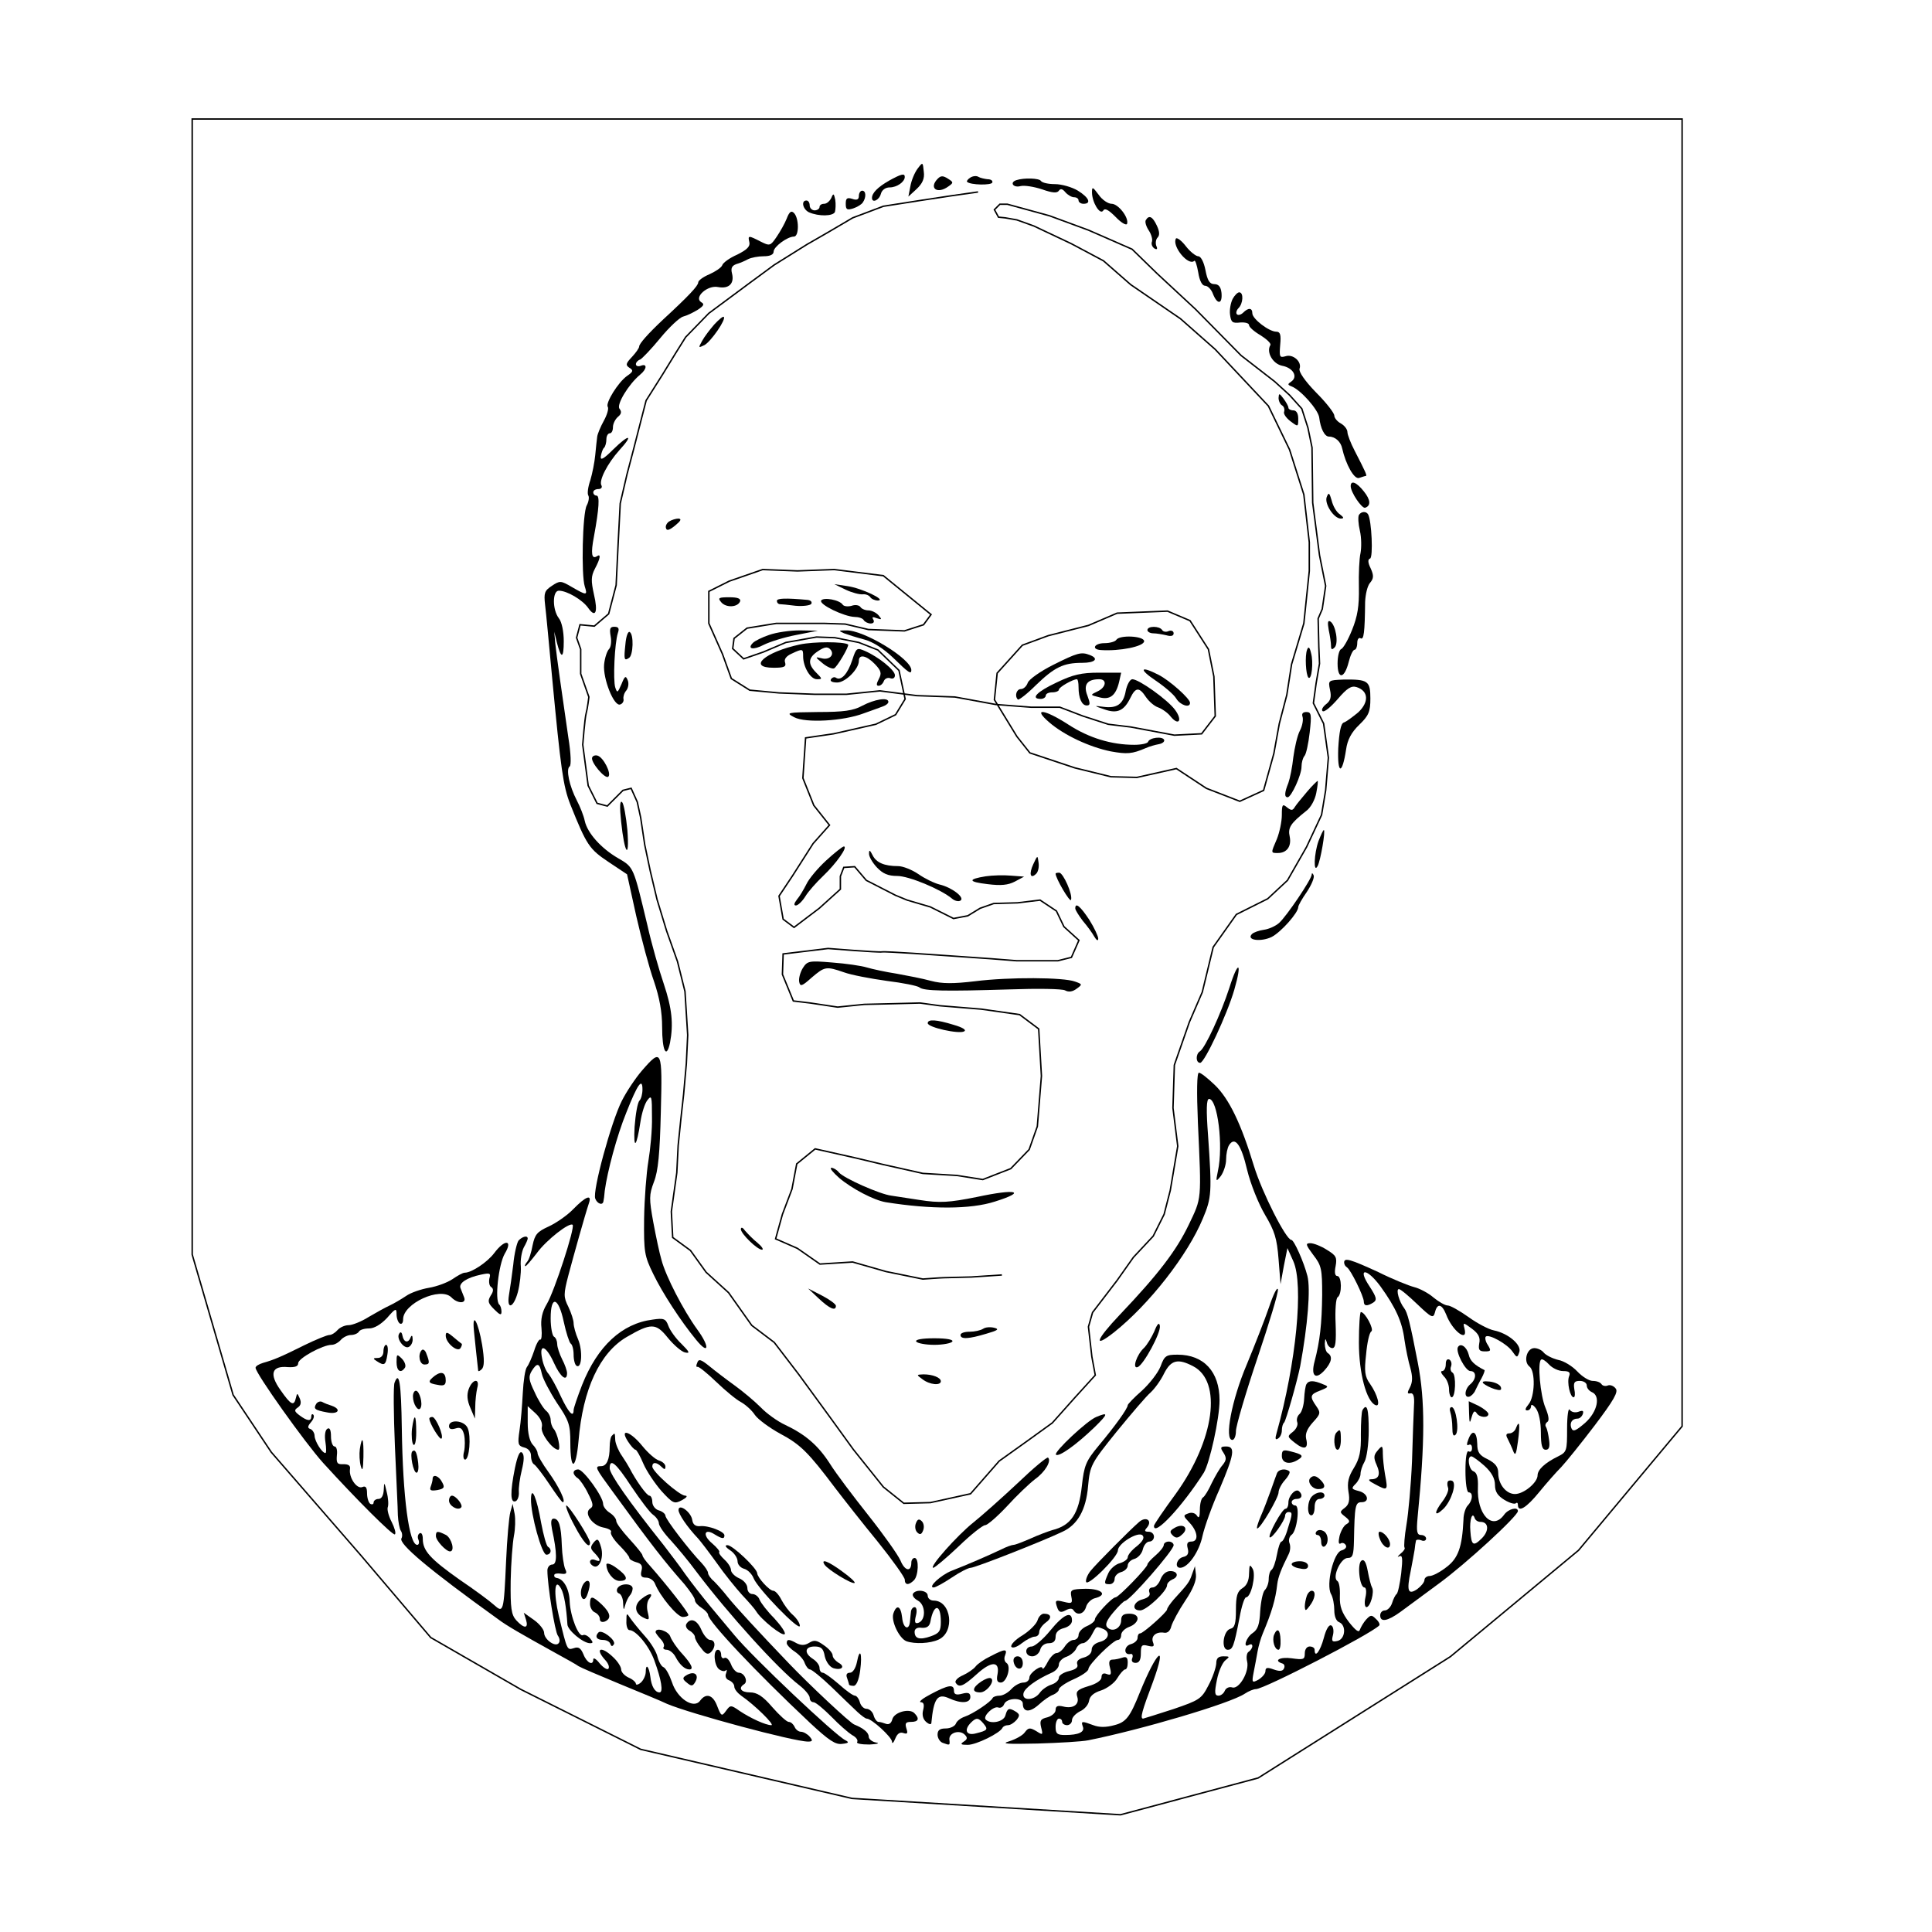 <?xml version="1.0" encoding="UTF-8" standalone="no"?>
<svg
   xmlns:dc="http://purl.org/dc/elements/1.1/"
   xmlns:cc="http://creativecommons.org/ns#"
   xmlns:rdf="http://www.w3.org/1999/02/22-rdf-syntax-ns#"
   xmlns:svg="http://www.w3.org/2000/svg"
   xmlns="http://www.w3.org/2000/svg"
   xmlns:sodipodi="http://sodipodi.sourceforge.net/DTD/sodipodi-0.dtd"
   xmlns:inkscape="http://www.inkscape.org/namespaces/inkscape"
   version="1.0"
   width="4000cm"
   height="4000cm"
   viewBox="0 0 113385.83 113385.83"
   preserveAspectRatio="xMidYMid meet"
   id="svg3730"
   inkscape:version="0.91 r13725"
   sodipodi:docname="kirill.svg">
  <defs
     id="defs4068" />
  <sodipodi:namedview
     pagecolor="#ffffff"
     bordercolor="#666666"
     borderopacity="1"
     objecttolerance="10"
     gridtolerance="10"
     guidetolerance="10"
     inkscape:pageopacity="0"
     inkscape:pageshadow="2"
     inkscape:window-width="3838"
     inkscape:window-height="2132"
     id="namedview4066"
     showgrid="false"
     inkscape:zoom="0.056568542"
     inkscape:cx="66012.664"
     inkscape:cy="86454.132"
     inkscape:window-x="0"
     inkscape:window-y="26"
     inkscape:window-maximized="0"
     inkscape:current-layer="svg3730"
     units="m" />
  <g
     transform="matrix(19.243,0,0,-19.243,8070.966,103172.44)"
     id="g3734"
     style="fill:#000000;stroke:none">
    <path
       d="m 2379,4847 c -9,-12 -19,-36 -22,-54 l -6,-31 25,23 c 18,17 25,32 22,53 -3,30 -3,30 -19,9 z"
       id="path3738"
       inkscape:connector-curvature="0" />
    <path
       d="m 2291,4810 c -33,-19 -51,-37 -51,-52 0,-17 22,-7 27,12 3,12 14,20 27,20 22,0 46,17 46,32 0,12 -11,9 -49,-12 z"
       id="path3740"
       inkscape:connector-curvature="0" />
    <path
       d="m 2441,4817 c -29,-29 -2,-49 32,-24 16,11 16,13 -2,24 -14,9 -21,9 -30,0 z"
       id="path3742"
       inkscape:connector-curvature="0" />
    <path
       d="m 2540,4820 c -8,-5 -12,-11 -10,-13 10,-10 75,-11 77,-2 2,6 -5,10 -15,10 -9,1 -22,4 -27,7 -6,4 -17,3 -25,-2 z"
       id="path3744"
       inkscape:connector-curvature="0" />
    <path
       d="m 2680,4812 c -21,-7 -9,-24 13,-18 12,3 42,-2 66,-10 31,-11 46,-12 51,-4 5,7 11,6 20,-5 7,-8 19,-15 26,-15 8,0 14,-4 14,-10 0,-5 7,-10 15,-10 25,0 17,19 -17,40 -18,11 -50,20 -70,20 -20,0 -39,4 -43,10 -5,8 -51,10 -75,2 z"
       id="path3746"
       inkscape:connector-curvature="0" />
    <path
       d="m 2911,4775 c 0,-30 24,-70 34,-56 5,9 16,3 38,-19 17,-18 33,-27 35,-21 6,19 -27,61 -47,61 -11,0 -29,12 -40,28 -18,24 -20,25 -20,7 z"
       id="path3748"
       inkscape:connector-curvature="0" />
    <path
       d="m 2200,4764 c 0,-11 -6,-14 -20,-9 -16,5 -20,2 -20,-15 0,-18 4,-20 23,-14 12,4 25,12 29,18 11,16 10,36 -2,36 -5,0 -10,-7 -10,-16 z"
       id="path3750"
       inkscape:connector-curvature="0" />
    <path
       d="m 2116,4758 c -5,-10 -14,-18 -22,-18 -8,0 -14,-4 -14,-10 0,-5 -7,-10 -15,-10 -8,0 -15,7 -15,15 0,8 -4,15 -10,15 -17,0 -11,-27 8,-36 30,-13 73,-12 79,1 2,8 3,24 1,37 -4,20 -6,21 -12,6 z"
       id="path3752"
       inkscape:connector-curvature="0" />
    <path
       d="m 1980,4695 c -6,-15 -20,-40 -31,-56 -19,-28 -21,-28 -49,-14 -37,19 -39,19 -34,-2 3,-13 -7,-23 -37,-38 -23,-10 -44,-25 -46,-33 -3,-7 -21,-19 -39,-27 -19,-8 -34,-19 -34,-25 0,-10 -30,-42 -106,-112 -48,-45 -74,-75 -74,-83 0,-5 -10,-19 -22,-32 -19,-20 -20,-25 -8,-33 13,-8 12,-12 -7,-25 -27,-19 -66,-82 -59,-94 4,-5 -2,-25 -12,-43 -10,-18 -19,-40 -20,-48 -1,-8 -4,-33 -6,-56 -2,-22 -9,-57 -15,-77 -7,-20 -10,-41 -6,-47 3,-5 1,-19 -5,-30 -13,-24 -17,-213 -6,-247 9,-28 6,-28 -39,-2 -34,20 -37,20 -61,4 -23,-15 -25,-22 -21,-58 3,-23 12,-121 21,-217 27,-285 34,-336 56,-392 50,-125 58,-136 116,-175 l 57,-38 28,-127 c 16,-70 40,-160 54,-199 17,-50 25,-94 25,-140 0,-72 13,-99 24,-48 11,58 6,105 -19,180 -14,41 -37,121 -50,179 -43,179 -41,176 -89,204 -52,30 -94,77 -102,114 -3,15 -14,43 -24,62 -23,44 -34,96 -22,104 5,3 4,39 -4,88 -19,130 -36,250 -40,288 l -3,35 8,-33 c 13,-51 21,-50 21,4 0,29 -6,59 -15,70 -20,26 -20,84 0,84 25,0 72,-28 89,-52 23,-33 31,-14 18,41 -9,41 -9,55 3,78 17,32 19,47 6,38 -16,-10 -19,8 -9,60 16,87 18,125 8,125 -6,0 -10,5 -10,10 0,6 7,10 16,10 8,0 12,5 9,11 -9,14 18,67 55,108 44,48 30,50 -19,2 -30,-30 -40,-35 -38,-21 2,11 6,23 10,26 4,4 7,16 7,26 0,10 5,18 10,18 6,0 10,8 10,19 0,10 7,24 15,31 11,9 12,16 5,25 -10,12 27,74 63,104 21,17 22,35 2,27 -8,-3 -15,-1 -15,5 0,5 6,12 13,14 6,3 34,32 61,65 27,33 59,63 70,66 12,3 32,13 45,21 18,12 21,17 10,23 -23,15 20,53 52,46 33,-6 50,11 42,42 -4,16 0,23 13,28 11,3 27,10 36,15 10,5 31,9 48,9 19,0 30,5 30,14 0,15 42,46 62,46 16,0 16,56 0,72 -8,8 -14,4 -22,-17 z"
       id="path3756"
       inkscape:connector-curvature="0" />
    <path
       d="m 3075,4690 c -3,-5 1,-19 9,-31 8,-12 12,-27 10,-34 -3,-7 0,-16 7,-21 8,-5 11,-2 6,8 -3,9 -1,20 4,25 7,7 6,19 -2,36 -13,28 -24,34 -34,17 z"
       id="path3758"
       inkscape:connector-curvature="0" />
    <path
       d="m 3167,4634 c -13,-23 38,-85 56,-68 3,3 8,-13 12,-35 4,-26 12,-41 21,-41 8,0 19,-11 24,-25 13,-33 29,-32 26,3 -2,19 -9,27 -22,27 -14,0 -21,11 -27,43 -5,25 -14,42 -22,42 -7,0 -25,14 -38,31 -13,17 -27,27 -30,23 z"
       id="path3760"
       inkscape:connector-curvature="0" />
    <path
       d="m 3340,4450 c -6,-12 -10,-33 -8,-48 3,-23 7,-27 31,-24 15,1 27,-2 27,-8 0,-6 16,-20 35,-31 19,-12 33,-25 30,-30 -13,-21 7,-57 36,-63 33,-6 49,-33 28,-48 -12,-8 -12,-10 1,-15 28,-11 81,-71 84,-95 4,-33 16,-58 30,-58 19,0 36,-16 40,-36 11,-49 37,-96 52,-90 9,3 18,6 20,6 5,0 -1,13 -34,77 -12,23 -22,49 -22,57 0,8 -9,20 -20,26 -11,6 -20,17 -20,24 0,8 -25,40 -56,71 -34,35 -53,63 -50,72 8,21 -20,46 -43,38 -18,-5 -19,-2 -16,35 3,31 0,40 -12,40 -22,0 -73,39 -73,56 0,17 -12,18 -28,2 -6,-6 -15,-9 -19,-5 -4,4 -1,13 5,19 14,14 16,48 2,48 -5,0 -14,-9 -20,-20 z"
       id="path3764"
       inkscape:connector-curvature="0" />
    <path
       d="m 1759,4372 c -13,-15 -30,-37 -37,-50 -12,-22 -12,-22 7,-13 20,11 67,79 59,86 -2,3 -15,-8 -29,-23 z"
       id="path3766"
       inkscape:connector-curvature="0" />
    <path
       d="m 3480,4148 c 0,-9 5,-20 11,-23 6,-4 8,-12 6,-19 -3,-6 6,-19 19,-29 24,-18 24,-18 24,8 0,16 -6,25 -15,25 -8,0 -15,4 -15,8 0,5 -7,17 -15,28 -13,17 -14,17 -15,2 z"
       id="path3774"
       inkscape:connector-curvature="0" />
    <path
       d="m 3700,3879 c 0,-19 34,-69 44,-66 18,6 17,24 -4,50 -22,28 -40,35 -40,16 z"
       id="path3776"
       inkscape:connector-curvature="0" />
    <path
       d="m 3627,3846 c -8,-20 21,-65 42,-66 11,0 11,3 -2,13 -10,6 -21,25 -25,42 -7,24 -9,26 -15,11 z"
       id="path3778"
       inkscape:connector-curvature="0" />
    <path
       d="m 3725,3791 c -3,-6 -2,-27 3,-48 5,-21 5,-52 2,-68 -4,-17 -6,-64 -5,-105 1,-57 -4,-88 -21,-130 -12,-30 -27,-56 -33,-58 -6,-2 -11,-22 -11,-44 0,-50 21,-47 34,5 5,20 13,37 18,37 4,0 8,9 8,21 0,11 5,17 10,14 10,-6 13,16 14,111 1,23 7,49 15,58 11,13 12,22 2,44 -9,18 -9,28 -2,30 10,3 5,116 -6,135 -6,10 -21,9 -28,-2 z"
       id="path3782"
       inkscape:connector-curvature="0" />
    <path
       d="m 1621,3771 c -7,-5 -12,-14 -9,-21 2,-8 11,-5 28,9 17,14 20,20 10,21 -8,0 -21,-4 -29,-9 z"
       id="path3784"
       inkscape:connector-curvature="0" />
    <path
       d="m 2160,3563 c 19,-9 42,-15 52,-14 9,1 19,-3 23,-9 3,-5 14,-10 23,-10 28,1 -50,38 -93,44 l -40,6 35,-17 z"
       id="path3786"
       inkscape:connector-curvature="0" />
    <path
       d="m 1780,3525 c 15,-18 51,-16 58,3 2,8 -8,12 -33,12 -33,0 -36,-2 -25,-15 z"
       id="path3788"
       inkscape:connector-curvature="0" />
    <path
       d="m 1950,3529 c 0,-5 3,-9 8,-10 4,0 26,-2 49,-5 23,-2 45,1 48,6 3,6 -2,11 -12,12 -67,6 -93,5 -93,-3 z"
       id="path3790"
       inkscape:connector-curvature="0" />
    <path
       d="m 2085,3530 c -7,-12 70,-49 102,-50 12,0 25,-4 28,-10 3,-5 13,-10 21,-10 9,0 12,5 8,12 -5,8 -2,9 11,4 15,-5 16,-4 5,9 -7,8 -21,15 -31,15 -10,0 -21,5 -24,10 -4,6 -16,8 -27,4 -11,-3 -23,-2 -27,3 -9,15 -59,24 -66,13 z"
       id="path3792"
       inkscape:connector-curvature="0" />
    <path
       d="m 3633,3440 c 4,-18 7,-40 7,-48 0,-12 3,-13 11,-5 13,13 3,69 -13,79 -8,5 -9,-3 -5,-26 z"
       id="path3794"
       inkscape:connector-curvature="0" />
    <path
       d="m 1443,3421 c 3,-15 1,-33 -5,-39 -6,-6 -13,-27 -15,-47 -4,-43 30,-129 49,-122 7,2 12,10 10,17 -1,7 2,18 9,26 6,8 8,22 4,31 -6,15 -9,13 -19,-12 -12,-27 -13,-28 -19,-10 -7,22 -2,135 8,166 5,14 2,19 -11,19 -13,0 -15,-6 -11,-29 z"
       id="path3796"
       inkscape:connector-curvature="0" />
    <path
       d="m 3080,3440 c 0,-5 8,-10 18,-10 9,0 27,-3 40,-6 14,-4 22,-2 22,6 0,7 -7,10 -15,7 -8,-4 -17,-2 -20,3 -8,13 -45,13 -45,0 z"
       id="path3798"
       inkscape:connector-curvature="0" />
    <path
       d="m 1488,3397 c -5,-47 -4,-52 11,-42 13,8 15,72 2,79 -5,3 -11,-13 -13,-37 z"
       id="path3800"
       inkscape:connector-curvature="0" />
    <path
       d="m 1926,3425 c -21,-7 -43,-18 -49,-24 -19,-19 1,-23 33,-6 18,9 62,23 99,30 l 66,13 -55,1 c -30,0 -72,-6 -94,-14 z"
       id="path3802"
       inkscape:connector-curvature="0" />
    <path
       d="m 2155,3430 c 11,-4 39,-13 62,-19 26,-7 59,-28 88,-56 47,-46 55,-51 55,-37 0,34 -146,123 -199,121 -23,0 -24,-1 -6,-9 z"
       id="path3804"
       inkscape:connector-curvature="0" />
    <path
       d="m 2985,3410 c -3,-5 -19,-10 -36,-10 -31,0 -41,-19 -11,-21 57,-4 132,11 132,27 0,16 -75,20 -85,4 z"
       id="path3806"
       inkscape:connector-curvature="0" />
    <path
       d="m 2020,3396 c -107,-23 -161,-71 -80,-71 32,0 39,3 35,16 -4,10 4,20 20,27 34,16 35,15 35,-8 0,-32 22,-70 42,-70 17,0 17,1 -2,20 -27,27 -25,46 6,66 18,12 28,14 36,6 16,-16 -1,-35 -26,-28 -20,5 -20,4 3,-15 13,-11 29,-18 35,-16 9,3 48,69 43,73 -13,9 -105,9 -147,0 z"
       id="path3808"
       inkscape:connector-curvature="0" />
    <path
       d="m 2180,3349 c -14,-43 -34,-64 -49,-55 -5,4 -12,2 -16,-4 -4,-6 4,-10 19,-10 25,0 66,41 66,66 0,22 24,16 49,-10 19,-20 21,-28 12,-45 -8,-15 -8,-21 -1,-21 6,0 13,6 16,14 3,8 12,12 20,9 8,-3 14,1 14,9 0,16 -50,56 -91,74 -25,11 -27,10 -39,-27 z"
       id="path3810"
       inkscape:connector-curvature="0" />
    <path
       d="m 3567,3380 c -7,-18 -4,-76 4,-85 10,-9 16,47 8,75 -4,18 -8,21 -12,10 z"
       id="path3812"
       inkscape:connector-curvature="0" />
    <path
       d="m 2793,3334 c -40,-20 -75,-45 -78,-55 -4,-11 -13,-19 -21,-19 -13,0 -20,-21 -9,-32 3,-2 28,17 55,44 57,55 84,68 141,68 40,0 52,13 23,24 -26,10 -37,7 -111,-30 z"
       id="path3814"
       inkscape:connector-curvature="0" />
    <path
       d="m 3105,3286 c 28,-19 56,-43 63,-55 12,-20 42,-30 42,-13 0,13 -63,69 -97,86 -55,28 -60,17 -8,-18 z"
       id="path3816"
       inkscape:connector-curvature="0" />
    <path
       d="m 2803,3280 c -60,-28 -81,-50 -48,-50 8,0 15,5 15,10 0,6 9,10 20,10 11,0 20,4 20,8 0,8 43,32 55,32 3,0 5,-11 5,-24 0,-34 10,-56 25,-56 11,0 11,6 2,30 -13,33 -1,50 36,50 25,0 21,-25 -5,-37 -23,-11 -23,-11 5,-18 33,-9 51,5 61,48 l 6,27 -67,0 c -55,0 -80,-6 -130,-30 z"
       id="path3818"
       inkscape:connector-curvature="0" />
    <path
       d="m 3014,3255 c -7,-41 -27,-55 -69,-49 -29,4 -29,3 4,-8 39,-14 60,-4 79,35 16,33 27,34 48,2 9,-13 25,-27 37,-31 11,-4 29,-16 38,-28 25,-30 37,-11 13,21 -23,31 -110,93 -130,93 -7,0 -16,-16 -20,-35 z"
       id="path3820"
       inkscape:connector-curvature="0" />
    <path
       d="m 3637,3257 c 5,-22 1,-33 -12,-43 -10,-8 -15,-17 -11,-21 5,-5 25,12 46,36 29,34 42,42 58,37 37,-12 38,-46 5,-77 -17,-14 -37,-29 -44,-31 -9,-3 -14,-28 -17,-79 -3,-80 12,-82 24,-3 4,29 16,52 40,75 29,28 34,40 34,80 0,54 -7,59 -82,58 -47,-2 -47,-2 -41,-32 z"
       id="path3822"
       inkscape:connector-curvature="0" />
    <path
       d="m 2210,3209 c -27,-15 -57,-19 -135,-19 -95,-1 -99,-2 -72,-16 34,-18 149,-12 212,12 22,8 48,17 58,21 9,3 17,9 17,14 0,15 -42,8 -80,-12 z"
       id="path3824"
       inkscape:connector-curvature="0" />
    <path
       d="m 2780,3159 c 46,-40 124,-76 188,-89 50,-9 65,-8 107,10 11,5 29,10 40,12 11,2 18,8 16,13 -5,12 -45,7 -49,-6 -2,-5 -21,-9 -42,-9 -70,0 -138,21 -200,61 -74,48 -112,53 -60,8 z"
       id="path3826"
       inkscape:connector-curvature="0" />
    <path
       d="m 3553,3176 c 3,-8 0,-28 -8,-43 -8,-15 -16,-52 -20,-81 -3,-29 -10,-64 -15,-78 -12,-30 -13,-44 -2,-44 11,1 42,68 42,93 0,13 4,27 9,33 5,5 12,37 16,72 6,54 5,62 -10,62 -11,0 -15,-5 -12,-14 z"
       id="path3828"
       inkscape:connector-curvature="0" />
    <path
       d="m 1387,3052 c -8,-12 40,-69 49,-59 10,9 -15,59 -33,64 -6,2 -14,0 -16,-5 z"
       id="path3832"
       inkscape:connector-curvature="0" />
    <path
       d="m 3567,2947 c -15,-18 -32,-38 -37,-46 -7,-12 -11,-12 -24,-2 -14,12 -16,9 -16,-23 0,-20 -7,-53 -15,-73 -19,-44 -19,-43 3,-43 27,0 42,20 36,50 -6,27 2,40 50,78 14,10 27,34 31,55 4,21 6,37 4,37 -2,-1 -17,-15 -32,-33 z"
       id="path3838"
       inkscape:connector-curvature="0" />
    <path
       d="m 1475,2855 c 10,-97 26,-120 19,-25 -4,41 -11,80 -16,85 -7,7 -8,-14 -3,-60 z"
       id="path3840"
       inkscape:connector-curvature="0" />
    <path
       d="m 3602,2797 c -14,-39 -16,-101 -3,-77 9,16 25,110 19,110 -2,0 -9,-15 -16,-33 z"
       id="path3844"
       inkscape:connector-curvature="0" />
    <path
       d="m 2100,2737 c -25,-23 -52,-55 -60,-72 -8,-16 -21,-38 -29,-47 -9,-12 -10,-18 -3,-18 6,0 19,12 29,28 9,15 34,43 54,62 40,38 77,90 63,90 -5,-1 -29,-20 -54,-43 z"
       id="path3846"
       inkscape:connector-curvature="0" />
    <path
       d="m 2231,2759 c -1,-9 10,-28 24,-43 18,-19 34,-26 62,-26 35,0 132,-40 167,-69 8,-7 20,-10 26,-6 14,9 -26,40 -64,49 -16,4 -45,18 -65,32 -19,13 -47,24 -61,24 -43,0 -67,11 -78,33 -8,16 -11,18 -11,6 z"
       id="path3848"
       inkscape:connector-curvature="0" />
    <path
       d="m 2732,2726 c -14,-30 -9,-47 9,-29 6,6 9,21 7,34 -3,23 -3,23 -16,-5 z"
       id="path3850"
       inkscape:connector-curvature="0" />
    <path
       d="m 2587,2689 c -56,-9 -54,-17 6,-24 40,-5 62,-3 83,8 l 28,15 -40,3 c -22,2 -57,1 -77,-2 z"
       id="path3852"
       inkscape:connector-curvature="0" />
    <path
       d="m 2800,2697 c 0,-14 44,-89 47,-80 6,16 -24,83 -36,83 -6,0 -11,-1 -11,-3 z"
       id="path3854"
       inkscape:connector-curvature="0" />
    <path
       d="m 3581,2694 c -1,-15 -76,-126 -99,-147 -11,-10 -32,-19 -46,-21 -15,-2 -32,-8 -37,-13 -19,-19 27,-25 60,-9 29,15 81,74 81,91 0,5 12,26 26,46 14,21 24,44 21,51 -3,7 -6,8 -6,2 z"
       id="path3856"
       inkscape:connector-curvature="0" />
    <path
       d="m 2860,2591 c 0,-5 11,-22 23,-38 13,-15 29,-37 35,-48 7,-12 12,-14 12,-6 0,7 -12,33 -27,57 -27,41 -43,55 -43,35 z"
       id="path3858"
       inkscape:connector-curvature="0" />
    <path
       d="m 2029,2409 c -8,-13 -13,-32 -11,-42 3,-15 8,-14 38,13 40,34 44,35 99,16 22,-8 80,-19 130,-26 49,-6 94,-15 100,-20 13,-11 80,-12 274,-6 84,3 161,2 170,-3 11,-6 23,-4 35,5 18,13 18,14 -5,22 -35,13 -200,14 -304,1 -67,-8 -101,-8 -135,1 -25,7 -72,16 -105,22 -33,5 -74,14 -91,19 -16,5 -64,12 -105,15 -71,6 -76,5 -90,-17 z"
       id="path3862"
       inkscape:connector-curvature="0" />
    <path
       d="m 3330,2349 c -26,-80 -74,-184 -90,-194 -13,-8 -13,-35 1,-35 13,0 82,147 104,223 25,86 12,92 -15,6 z"
       id="path3864"
       inkscape:connector-curvature="0" />
    <path
       d="m 2410,2241 c 0,-13 96,-34 111,-25 8,4 -4,12 -32,20 -52,16 -79,18 -79,5 z"
       id="path3866"
       inkscape:connector-curvature="0" />
    <path
       d="m 1539,2097 c -20,-23 -48,-65 -62,-93 -32,-63 -90,-275 -81,-298 6,-16 23,-22 25,-8 1,4 3,18 4,32 8,59 37,168 66,239 34,86 49,107 49,70 0,-14 -4,-29 -9,-34 -6,-6 -12,-41 -15,-80 -4,-73 6,-63 18,16 4,26 13,55 21,65 13,17 14,12 14,-51 1,-38 -5,-99 -11,-135 -6,-36 -12,-114 -13,-175 -1,-102 1,-114 28,-169 28,-58 84,-144 131,-201 39,-48 42,-21 3,32 -42,58 -96,162 -109,212 -6,20 -17,72 -25,115 -13,72 -13,83 2,123 13,33 18,87 21,213 5,191 3,196 -57,127 z"
       id="path3870"
       inkscape:connector-curvature="0" />
    <path
       d="m 3234,1938 c 11,-241 12,-228 -28,-312 -38,-79 -93,-151 -210,-274 -73,-77 -83,-105 -18,-54 108,86 225,236 271,347 27,64 28,80 16,253 -6,79 -5,112 3,112 26,0 44,-143 27,-220 -7,-33 -6,-34 9,-15 8,11 16,34 16,50 0,17 4,36 9,44 18,28 37,2 55,-75 11,-45 35,-104 55,-138 29,-49 36,-71 41,-135 l 6,-76 10,55 11,55 18,-40 c 32,-72 9,-309 -51,-524 -5,-17 -4,-22 4,-17 7,4 12,15 12,25 0,10 3,21 7,24 6,7 40,127 49,172 23,125 32,236 22,275 -11,43 -41,110 -49,110 -16,0 -89,144 -114,225 -39,129 -76,206 -120,248 -21,20 -42,37 -48,37 -6,0 -7,-58 -3,-152 z"
       id="path3872"
       inkscape:connector-curvature="0" />
    <path
       d="m 2140,1769 c 39,-33 106,-68 142,-74 138,-22 259,-22 333,2 99,31 66,40 -55,14 -85,-17 -113,-19 -176,-9 -32,5 -71,11 -85,13 -34,4 -145,53 -160,71 -6,8 -17,14 -23,14 -6,-1 5,-14 24,-31 z"
       id="path3874"
       inkscape:connector-curvature="0" />
    <path
       d="m 1329,1674 c -18,-19 -53,-43 -75,-53 -35,-16 -42,-24 -49,-57 -4,-22 -11,-45 -17,-51 -6,-7 -8,-13 -5,-13 3,0 18,18 35,40 29,40 100,95 109,86 8,-8 -56,-204 -79,-242 -14,-23 -19,-47 -16,-73 2,-22 0,-37 -4,-35 -3,2 -12,-13 -18,-33 -7,-21 -17,-44 -22,-50 -6,-7 -11,-43 -13,-80 -2,-38 -6,-89 -10,-114 -6,-41 -5,-47 14,-52 13,-3 21,-13 21,-25 0,-12 4,-24 10,-27 5,-3 26,-30 46,-60 20,-30 38,-55 41,-55 11,0 -12,48 -43,91 -19,26 -34,52 -34,59 0,6 -7,18 -15,26 -9,10 -15,34 -15,66 l 0,51 24,-22 c 15,-14 22,-30 19,-42 -5,-18 32,-68 50,-69 9,0 -2,51 -14,64 -5,6 -9,18 -9,27 0,9 -6,22 -14,28 -8,7 -24,32 -35,57 -18,37 -19,47 -9,64 17,27 24,25 31,-8 3,-15 24,-55 46,-89 37,-54 41,-67 41,-121 0,-89 17,-85 25,5 13,158 65,269 147,317 74,43 89,43 125,-2 18,-22 41,-42 52,-45 17,-4 15,1 -10,26 -17,16 -35,41 -40,55 -8,22 -14,24 -48,19 -94,-12 -168,-81 -215,-199 -14,-36 -26,-71 -26,-77 0,-25 -16,-7 -39,42 -13,29 -30,59 -37,68 -8,8 -17,30 -20,47 -10,48 12,40 36,-13 20,-44 40,-59 40,-31 0,7 -7,27 -15,42 -8,16 -15,37 -15,46 0,9 -4,20 -10,23 -5,3 -10,28 -10,56 0,72 24,65 40,-11 7,-33 17,-63 21,-66 5,-3 9,-18 9,-34 0,-16 4,-31 9,-34 16,-10 19,46 5,80 -8,18 -14,41 -14,50 0,9 -7,31 -16,50 -15,30 -15,38 0,96 16,60 50,182 63,221 9,27 -10,20 -48,-19 z"
       id="path3876"
       inkscape:connector-curvature="0" />
    <path
       d="m 1840,1613 c 0,-14 50,-63 65,-63 5,1 -1,10 -14,21 -14,11 -30,28 -38,37 -7,10 -12,12 -13,5 z"
       id="path3878"
       inkscape:connector-curvature="0" />
    <path
       d="m 1162,1578 c -5,-7 -13,-40 -16,-73 -4,-33 -10,-75 -13,-92 -8,-48 14,-41 27,8 6,23 10,58 9,78 -2,20 3,46 9,58 7,12 12,24 12,27 0,11 -17,6 -28,-6 z"
       id="path3880"
       inkscape:connector-curvature="0" />
    <path
       d="m 1088,1540 c -21,-28 -69,-60 -90,-60 -6,0 -22,-9 -38,-20 -15,-10 -47,-22 -71,-26 -24,-4 -56,-15 -70,-25 -15,-10 -37,-23 -50,-29 -13,-6 -42,-22 -64,-35 -22,-14 -50,-25 -61,-25 -12,0 -27,-7 -34,-15 -7,-8 -18,-15 -25,-15 -7,0 -41,-14 -76,-31 -72,-36 -94,-45 -126,-54 -13,-4 -23,-10 -23,-15 0,-17 151,-229 206,-290 101,-111 214,-224 219,-218 4,3 -1,20 -10,38 -9,17 -14,37 -12,44 3,7 2,28 -3,47 -7,31 -8,32 -9,7 -1,-18 -7,-28 -16,-28 -8,0 -15,-5 -15,-11 0,-5 -4,-7 -10,-4 -5,3 -10,18 -10,32 0,18 -4,24 -15,19 -17,-6 -41,30 -37,55 2,11 -5,15 -20,15 -19,-1 -22,3 -20,27 2,15 -1,27 -7,27 -6,0 -11,14 -11,31 0,19 -4,28 -11,23 -7,-4 -9,-21 -6,-40 3,-19 3,-34 0,-34 -10,0 -32,35 -33,52 0,9 -6,18 -12,21 -10,3 -10,8 1,21 8,9 11,19 7,23 -3,3 -6,1 -6,-5 0,-16 -12,-15 -36,3 -16,12 -17,16 -5,24 9,6 11,15 6,27 -8,18 -8,18 -12,2 -6,-26 -15,-22 -47,24 -35,49 -27,75 23,70 21,-1 31,2 31,12 0,15 75,56 102,56 9,0 21,7 28,15 7,8 21,15 31,15 10,0 21,5 24,10 3,6 17,10 31,10 16,0 36,12 55,32 26,30 29,31 29,11 0,-12 5,-25 10,-28 6,-3 10,2 10,13 0,48 113,100 147,67 19,-20 47,-20 39,0 -3,8 -8,21 -11,28 -6,15 19,32 62,41 28,6 31,5 26,-12 -2,-11 0,-23 6,-26 7,-5 7,-13 -2,-26 -10,-17 -8,-23 11,-42 17,-17 22,-19 22,-7 0,9 -3,19 -7,22 -14,14 -2,122 17,155 26,43 0,45 -32,2 z"
       id="path3882"
       inkscape:connector-curvature="0" />
    <path
       d="m 3586,1534 c 25,-32 27,-43 27,-122 -1,-89 -7,-141 -23,-202 -12,-44 2,-58 29,-29 23,25 27,44 11,54 -5,3 -9,16 -9,28 1,17 2,18 6,5 2,-10 10,-18 17,-18 10,0 12,19 10,75 -2,41 1,77 6,80 14,9 13,65 -1,65 -7,0 -9,11 -5,30 5,27 1,33 -27,50 -17,11 -40,20 -50,20 -16,0 -14,-5 9,-36 z"
       id="path3884"
       inkscape:connector-curvature="0" />
    <path
       d="m 3680,1511 c 0,-6 4,-12 9,-15 11,-7 51,-88 51,-104 0,-14 10,-15 29,-3 12,8 10,16 -12,50 -38,57 -8,56 34,-1 46,-64 66,-107 73,-163 4,-27 12,-66 18,-86 7,-26 7,-42 -1,-58 -9,-17 -9,-21 1,-19 9,2 13,-9 11,-37 -1,-22 -4,-98 -6,-170 -3,-71 -11,-159 -17,-194 -6,-35 -8,-66 -6,-69 3,-3 -2,-11 -12,-19 -9,-8 -11,-12 -4,-8 10,5 11,-6 6,-52 -4,-32 -10,-60 -14,-63 -4,-3 -10,-15 -14,-28 -4,-12 -14,-22 -22,-22 -8,0 -14,-7 -14,-15 0,-22 22,-18 61,10 19,14 72,53 118,87 81,59 241,206 241,221 0,14 -29,7 -42,-11 -36,-50 -84,1 -80,84 1,29 -3,44 -13,48 -15,5 -21,46 -7,46 4,0 22,-13 40,-29 22,-20 32,-39 32,-58 0,-21 8,-33 29,-46 15,-9 31,-14 35,-10 3,3 6,1 6,-5 0,-25 26,-9 65,39 22,27 52,61 67,76 15,16 61,73 102,127 59,78 73,103 64,113 -6,8 -17,12 -24,9 -7,-3 -16,-1 -19,4 -4,6 -15,10 -27,10 -11,0 -32,13 -47,29 -15,16 -41,32 -58,35 -17,4 -37,14 -44,22 -6,8 -19,14 -29,14 -23,0 -34,-41 -15,-56 19,-14 17,-93 -3,-116 -10,-12 -11,-18 -4,-18 7,0 12,6 12,13 0,7 7,4 15,-7 9,-12 15,-42 15,-73 0,-40 4,-53 15,-53 10,0 13,9 10,30 -2,16 -6,34 -9,39 -4,5 -2,12 4,16 6,4 4,19 -6,43 -16,38 -25,140 -13,147 3,3 14,-4 24,-15 10,-11 29,-20 43,-20 18,0 23,-4 18,-16 -7,-18 3,-64 14,-64 4,0 5,11 2,25 -3,20 0,25 17,25 11,0 21,-6 21,-14 0,-8 7,-16 15,-20 28,-11 18,-60 -20,-94 -29,-25 -37,-28 -42,-16 -6,16 2,29 19,29 6,0 13,6 16,14 3,10 0,12 -13,7 -11,-4 -22,-1 -27,6 -4,7 -8,-17 -8,-58 0,-67 -1,-71 -27,-84 -41,-20 -63,-41 -63,-58 0,-22 -42,-57 -69,-57 -27,0 -51,30 -51,64 0,19 -9,30 -32,42 -26,12 -32,22 -32,47 -1,38 -15,46 -27,14 -6,-15 -5,-21 1,-17 6,3 10,-1 10,-10 0,-9 -4,-13 -10,-10 -6,4 -10,-18 -10,-59 0,-37 4,-66 10,-66 14,0 12,-24 -2,-39 -7,-6 -14,-26 -14,-44 -4,-84 -16,-118 -52,-145 -19,-15 -42,-27 -51,-27 -9,0 -16,-6 -16,-12 0,-7 -10,-19 -22,-28 -28,-19 -33,-6 -20,55 5,25 10,54 12,65 1,11 3,23 4,27 0,4 8,5 16,2 8,-4 15,-1 15,5 0,6 -7,11 -15,11 -13,0 -15,10 -11,53 23,234 23,357 1,471 -24,125 -32,155 -42,168 -15,19 -26,58 -16,58 5,0 30,-21 56,-46 44,-42 49,-44 54,-25 7,29 21,26 34,-6 19,-51 68,-88 56,-43 -5,19 -4,19 23,-1 20,-15 26,-27 22,-45 -3,-19 0,-24 17,-24 19,0 20,2 9,20 -7,10 -9,22 -6,25 9,9 65,-22 81,-45 14,-20 15,-20 21,-3 9,22 -33,58 -77,67 -16,3 -52,22 -78,41 -27,19 -55,35 -63,35 -8,0 -27,11 -43,24 -16,14 -43,28 -59,32 -16,4 -66,24 -110,46 -85,39 -104,45 -104,29 z m 416,-791 c 25,0 27,-27 4,-50 -26,-26 -32,-22 -35,22 -3,34 6,61 13,40 2,-7 10,-12 18,-12 z"
       id="path3888"
       inkscape:connector-curvature="0" />
    <path
       d="m 3451,1375 c -13,-38 -44,-117 -68,-175 -46,-108 -69,-230 -44,-230 6,0 11,12 11,27 0,15 29,114 65,221 36,107 65,202 63,211 -2,9 -14,-15 -27,-54 z"
       id="path3890"
       inkscape:connector-curvature="0" />
    <path
       d="m 2078,1401 c 33,-31 52,-39 52,-22 0,5 -19,19 -42,31 l -43,22 33,-31 z"
       id="path3892"
       inkscape:connector-curvature="0" />
    <path
       d="m 3725,1267 c 0,-93 23,-180 51,-191 16,-6 6,32 -17,65 -16,22 -18,38 -12,90 3,35 10,67 16,70 9,6 -19,59 -32,59 -3,0 -6,-42 -6,-93 z"
       id="path3894"
       inkscape:connector-curvature="0" />
    <path
       d="m 1026,1303 c 3,-31 11,-105 13,-122 1,-3 6,0 11,5 8,8 8,30 1,74 -12,71 -31,104 -25,43 z"
       id="path3896"
       inkscape:connector-curvature="0" />
    <path
       d="m 3101,1301 c -8,-18 -22,-41 -31,-50 -23,-21 -37,-65 -20,-59 18,6 72,106 68,126 -2,12 -8,6 -17,-17 z"
       id="path3898"
       inkscape:connector-curvature="0" />
    <path
       d="m 2579,1309 c -8,-5 -26,-9 -41,-9 -16,0 -28,-4 -28,-10 0,-14 26,-12 79,4 35,10 40,14 24,18 -12,3 -27,2 -34,-3 z"
       id="path3900"
       inkscape:connector-curvature="0" />
    <path
       d="m 798,1294 c -10,-15 16,-49 30,-40 7,4 12,15 11,24 0,11 -3,12 -6,5 -7,-19 -21,-16 -25,5 -2,11 -6,13 -10,6 z"
       id="path3902"
       inkscape:connector-curvature="0" />
    <path
       d="m 940,1288 c 0,-22 36,-52 45,-38 4,6 5,12 4,13 -2,1 -14,11 -26,21 -19,16 -23,16 -23,4 z"
       id="path3904"
       inkscape:connector-curvature="0" />
    <path
       d="m 2375,1270 c 3,-5 28,-10 55,-10 27,0 52,5 55,10 4,6 -17,10 -55,10 -38,0 -59,-4 -55,-10 z"
       id="path3906"
       inkscape:connector-curvature="0" />
    <path
       d="m 750,1240 c 0,-12 -7,-20 -17,-20 -15,0 -16,-2 -3,-10 23,-15 27,-12 32,20 3,17 1,30 -4,30 -4,0 -8,-9 -8,-20 z"
       id="path3908"
       inkscape:connector-curvature="0" />
    <path
       d="m 4027,1253 c -8,-14 23,-73 38,-73 19,0 19,-24 0,-40 -18,-15 -20,-43 -3,-38 6,2 15,11 18,19 4,8 12,25 19,37 7,13 11,25 9,25 -30,15 -44,28 -48,47 -6,24 -25,37 -33,23 z"
       id="path3910"
       inkscape:connector-curvature="0" />
    <path
       d="m 867,1244 c -13,-13 -7,-44 8,-44 16,0 17,5 6,33 -3,10 -10,15 -14,11 z"
       id="path3912"
       inkscape:connector-curvature="0" />
    <path
       d="m 790,1207 c 0,-27 13,-36 26,-16 3,6 -1,18 -10,27 -15,15 -16,14 -16,-11 z"
       id="path3914"
       inkscape:connector-curvature="0" />
    <path
       d="m 3120,1194 c -8,-20 -34,-53 -57,-74 -24,-21 -43,-41 -43,-44 0,-10 -38,-63 -89,-124 -39,-47 -44,-60 -51,-123 -9,-84 -33,-120 -90,-134 -13,-4 -43,-15 -67,-26 -23,-10 -46,-19 -51,-19 -5,0 -22,-6 -38,-14 -35,-17 -107,-48 -151,-65 -33,-13 -74,-51 -55,-51 6,0 31,14 55,30 25,17 51,30 58,30 13,0 217,80 280,110 46,21 72,67 78,139 6,64 9,69 87,166 45,55 91,109 104,120 12,11 31,37 41,58 21,41 42,46 88,22 90,-46 66,-225 -53,-390 -36,-49 -66,-93 -66,-97 -1,-35 87,60 152,162 18,30 48,165 48,221 0,87 -48,139 -128,139 -35,0 -40,-3 -52,-36 z"
       id="path3916"
       inkscape:connector-curvature="0" />
    <path
       d="m 1707,1205 c -4,-8 -3,-14 1,-12 4,1 30,-20 57,-46 28,-27 62,-55 76,-62 14,-8 33,-25 42,-39 9,-13 44,-39 77,-57 62,-33 86,-57 168,-166 26,-34 84,-108 130,-164 45,-56 82,-108 82,-115 0,-17 12,-18 28,-2 14,14 16,68 2,68 -5,0 -10,-6 -10,-14 0,-30 -20,-26 -33,6 -8,18 -52,80 -98,138 -46,58 -99,128 -117,157 -36,56 -74,89 -137,119 -22,10 -56,34 -75,54 -19,19 -55,49 -80,67 -25,18 -59,44 -76,58 -26,21 -33,23 -37,10 z"
       id="path3918"
       inkscape:connector-curvature="0" />
    <path
       d="m 3990,1201 c 0,-12 -5,-21 -11,-21 -6,0 -3,-7 5,-16 9,-8 16,-26 16,-40 0,-13 4,-24 8,-24 12,0 14,67 3,75 -6,3 -8,12 -5,19 3,8 1,17 -5,21 -7,3 -11,-2 -11,-14 z"
       id="path3920"
       inkscape:connector-curvature="0" />
    <path
       d="m 907,1166 c -23,-18 -22,-23 8,-28 19,-4 25,-1 25,13 0,24 -12,30 -33,15 z"
       id="path3922"
       inkscape:connector-curvature="0" />
    <path
       d="m 2394,1155 c 22,-17 56,-20 56,-6 0,11 -25,21 -53,21 -22,-1 -22,-1 -3,-15 z"
       id="path3924"
       inkscape:connector-curvature="0" />
    <path
       d="m 784,1145 c -4,-9 -3,-97 1,-194 4,-97 9,-192 9,-211 1,-19 5,-41 9,-47 5,-7 5,-18 2,-23 -10,-16 82,-94 295,-247 25,-19 72,-46 175,-103 33,-18 65,-36 70,-40 6,-4 62,-28 125,-54 63,-26 129,-53 145,-61 71,-30 386,-115 430,-115 14,0 15,3 5,15 -7,8 -19,15 -27,15 -7,0 -16,7 -19,15 -4,8 -11,15 -18,15 -6,0 -29,21 -50,45 -29,34 -47,45 -68,45 -27,0 -37,13 -18,25 13,8 1,35 -16,35 -8,0 -19,12 -24,26 -6,14 -14,22 -20,19 -5,-3 -10,1 -10,9 0,9 -4,16 -10,16 -15,0 -12,-46 3,-59 8,-6 17,-8 21,-4 4,4 4,0 1,-9 -4,-9 0,-18 9,-21 9,-4 16,-12 16,-19 0,-8 10,-20 21,-28 41,-28 104,-90 92,-90 -17,0 -63,21 -96,43 -27,19 -29,19 -42,1 -13,-18 -15,-17 -27,14 -13,35 -34,41 -52,17 -19,-27 -70,6 -86,56 -8,23 -19,43 -26,46 -6,2 -14,16 -18,31 -3,15 -20,43 -38,63 -18,20 -38,45 -45,55 -11,17 -12,17 -12,-8 -1,-16 4,-28 9,-28 20,0 60,-48 76,-92 22,-60 28,-98 16,-98 -14,0 -25,19 -28,48 -4,31 -14,42 -14,15 0,-11 -7,-26 -15,-33 -8,-7 -15,-8 -15,-4 0,5 -10,14 -22,19 -13,6 -23,17 -23,25 0,8 -11,25 -24,37 -37,36 -58,28 -24,-9 9,-10 13,-21 9,-26 -4,-4 -16,4 -27,17 -10,13 -19,18 -19,12 0,-21 -20,-11 -30,15 -8,19 -15,24 -29,19 -21,-6 -20,-10 -46,98 -17,72 -13,120 7,83 9,-16 16,-58 19,-108 0,-18 48,-58 69,-58 10,0 10,3 0,15 -7,8 -16,12 -21,10 -13,-9 -39,56 -41,102 -1,39 -19,70 -40,72 -5,1 -8,4 -7,9 0,4 9,6 21,4 16,-2 19,1 12,15 -4,10 -9,42 -10,71 -2,61 -9,82 -25,82 -8,0 -9,-11 -5,-32 16,-73 16,-108 1,-108 -8,0 -15,-8 -15,-18 0,-44 23,-188 32,-199 5,-7 7,-17 3,-22 -9,-15 -45,10 -45,31 0,9 -14,27 -31,39 l -31,22 7,-22 c 8,-27 -6,-27 -30,-1 -15,17 -18,36 -17,120 1,55 6,117 10,138 4,20 5,51 2,67 l -6,30 -7,-25 c -4,-14 -10,-81 -13,-150 -7,-156 -8,-159 -37,-133 -12,11 -59,46 -105,77 -89,63 -112,88 -112,124 0,13 -4,21 -10,17 -5,-3 -7,-12 -3,-20 3,-8 1,-15 -4,-15 -25,0 -44,145 -47,355 -2,139 -8,177 -22,140 z"
       id="path3926"
       inkscape:connector-curvature="0" />
    <path
       d="m 1010,1125 c -6,-17 -5,-34 5,-57 l 14,-33 1,35 c 0,19 3,45 6,58 9,31 -14,29 -26,-3 z"
       id="path3928"
       inkscape:connector-curvature="0" />
    <path
       d="m 3565,1140 c -3,-5 -6,-25 -7,-45 -1,-19 -7,-40 -14,-46 -7,-6 -10,-17 -7,-25 3,-8 -3,-21 -13,-29 -18,-14 -18,-15 6,-34 29,-23 42,-18 34,13 -3,15 3,30 21,50 23,25 24,29 10,49 -21,30 -19,36 13,48 25,10 26,12 7,19 -28,12 -43,12 -50,0 z"
       id="path3930"
       inkscape:connector-curvature="0" />
    <path
       d="m 4105,1142 c 6,-5 21,-13 34,-17 17,-5 22,-4 19,6 -3,8 -18,15 -34,17 -19,2 -25,0 -19,-6 z"
       id="path3932"
       inkscape:connector-curvature="0" />
    <path
       d="m 840,1103 c 0,-24 16,-48 23,-36 8,13 -3,53 -14,53 -5,0 -9,-8 -9,-17 z"
       id="path3934"
       inkscape:connector-curvature="0" />
    <path
       d="m 545,1080 c -9,-15 -5,-19 33,-26 34,-7 45,9 15,20 -10,3 -23,8 -30,12 -6,3 -14,0 -18,-6 z"
       id="path3936"
       inkscape:connector-curvature="0" />
    <path
       d="m 4061,1052 c 1,-32 2,-34 8,-12 5,17 9,21 15,12 8,-14 36,-16 36,-3 0,5 -13,16 -30,25 l -30,14 1,-36 z"
       id="path3938"
       inkscape:connector-curvature="0" />
    <path
       d="m 3736,1061 c -3,-5 -5,-38 -5,-74 1,-52 -4,-74 -21,-102 -17,-27 -21,-45 -17,-72 5,-27 2,-40 -11,-50 -16,-12 -16,-14 1,-27 15,-12 16,-16 4,-23 -8,-4 -17,-21 -21,-36 -4,-18 -3,-26 3,-23 5,4 13,1 16,-5 4,-6 -2,-13 -13,-16 -24,-6 -48,-104 -32,-133 6,-10 10,-33 10,-50 0,-18 6,-33 15,-36 22,-9 19,-51 -5,-57 -17,-4 -19,-1 -14,18 3,12 1,26 -5,29 -7,4 -16,-11 -23,-38 -11,-41 -28,-63 -28,-36 0,6 -7,10 -15,10 -9,0 -15,-9 -15,-21 0,-19 -4,-20 -40,-15 -36,5 -57,-7 -28,-16 6,-2 8,-9 4,-16 -4,-8 -14,-8 -31,-2 -19,7 -25,6 -25,-5 0,-8 -10,-19 -21,-26 -20,-11 -21,-9 -15,22 4,19 9,48 12,64 3,17 10,41 16,55 27,64 39,104 44,150 3,23 12,46 35,92 5,10 6,25 2,34 -3,9 0,19 6,24 17,10 27,90 12,90 -6,0 -11,5 -11,10 0,6 7,10 15,10 16,0 20,12 8,23 -10,11 -33,-13 -33,-34 0,-11 -4,-19 -9,-19 -10,0 -54,-80 -48,-87 6,-6 47,52 47,66 0,6 5,11 10,11 13,0 13,-4 -2,-51 -6,-22 -15,-39 -19,-39 -4,0 -10,-18 -14,-40 -4,-22 -11,-42 -16,-46 -5,-3 -9,-15 -9,-28 0,-12 -5,-27 -12,-34 -6,-6 -12,-35 -14,-64 -2,-41 -7,-56 -23,-67 -20,-13 -31,-48 -11,-36 6,3 10,2 10,-4 0,-5 -5,-13 -11,-17 -6,-3 -8,-17 -5,-29 8,-31 -24,-86 -45,-80 -9,3 -19,-1 -23,-10 -3,-8 -12,-15 -19,-15 -12,0 -13,9 -5,48 5,26 17,53 26,60 14,11 13,12 -6,12 -16,0 -22,-6 -22,-22 -1,-13 -11,-43 -24,-67 -21,-41 -28,-45 -107,-72 -46,-15 -88,-28 -92,-29 -10,0 -4,22 30,112 45,124 12,96 -40,-32 -30,-75 -42,-91 -78,-100 -25,-7 -46,-7 -64,0 -35,13 -38,13 -32,-4 7,-17 -13,-26 -54,-26 -24,0 -29,4 -29,25 0,14 5,25 10,25 6,0 10,-4 10,-10 0,-5 7,-10 15,-10 8,0 15,7 15,15 0,9 11,20 24,27 14,6 26,20 28,32 2,14 14,25 37,32 18,6 41,23 49,37 9,15 20,27 24,27 5,0 8,9 8,21 0,15 -4,19 -16,15 -9,-3 -22,-6 -30,-6 -10,0 -13,-7 -8,-25 5,-20 3,-24 -10,-19 -10,4 -16,1 -16,-10 0,-9 -15,-20 -40,-27 -33,-10 -39,-16 -34,-32 8,-24 -13,-38 -43,-30 -17,4 -23,1 -23,-11 0,-8 -11,-18 -25,-22 -21,-5 -24,-10 -19,-31 6,-23 5,-24 -15,-11 -19,11 -24,11 -35,-4 -6,-9 -28,-21 -47,-27 -27,-8 -9,-9 86,-7 66,2 136,6 155,10 160,32 432,112 477,142 12,8 27,14 34,14 25,0 349,167 376,194 3,3 -1,12 -10,20 -13,13 -16,13 -30,-2 -8,-9 -16,-23 -19,-31 -3,-10 -13,-2 -33,23 -22,29 -29,48 -28,79 1,23 -2,44 -8,47 -16,11 10,70 32,70 15,0 18,8 19,53 2,106 4,117 23,117 26,0 20,27 -8,34 -23,6 -24,8 -10,22 8,8 15,22 15,30 0,9 5,25 12,37 7,12 13,55 13,95 0,66 -5,86 -19,63 z"
       id="path3940"
       inkscape:connector-curvature="0" />
    <path
       d="m 4004,1054 c 3,-9 6,-30 6,-47 0,-20 3,-28 10,-21 12,12 1,84 -12,84 -6,0 -7,-7 -4,-16 z"
       id="path3942"
       inkscape:connector-curvature="0" />
    <path
       d="m 2924,1040 c -28,-11 -130,-107 -123,-115 9,-8 63,31 117,83 43,42 44,48 6,32 z"
       id="path3944"
       inkscape:connector-curvature="0" />
    <path
       d="m 837,1003 c -2,-21 0,-42 4,-47 5,-6 9,10 9,37 0,57 -6,61 -13,10 z"
       id="path3946"
       inkscape:connector-curvature="0" />
    <path
       d="m 890,1035 c 0,-14 32,-66 37,-61 8,7 -17,66 -28,66 -5,0 -9,-2 -9,-5 z"
       id="path3948"
       inkscape:connector-curvature="0" />
    <path
       d="m 950,1012 c 0,-9 7,-11 20,-7 15,5 21,0 26,-19 3,-14 3,-37 0,-51 -4,-14 -2,-25 3,-25 13,0 19,71 8,96 -10,24 -57,28 -57,6 z"
       id="path3950"
       inkscape:connector-curvature="0" />
    <path
       d="m 4204,1006 c -3,-9 -12,-16 -20,-16 -10,0 -12,-5 -5,-17 5,-10 13,-27 17,-38 6,-15 9,-8 14,30 7,52 5,69 -6,41 z"
       id="path3952"
       inkscape:connector-curvature="0" />
    <path
       d="m 3657,993 c -11,-10 -8,-53 3,-53 6,0 10,14 10,30 0,31 -2,35 -13,23 z"
       id="path3954"
       inkscape:connector-curvature="0" />
    <path
       d="m 1447,983 c -4,-3 -7,-19 -7,-34 0,-38 -9,-59 -26,-59 -21,0 -18,-5 34,-76 122,-168 160,-216 220,-284 17,-21 32,-42 32,-49 0,-6 9,-16 20,-23 11,-7 20,-17 20,-21 0,-20 145,-174 311,-330 58,-54 78,-67 98,-64 20,2 22,5 10,11 -30,14 -283,253 -339,321 -14,17 -46,55 -71,85 -25,30 -60,75 -78,100 -17,25 -48,65 -67,90 -107,134 -163,215 -164,233 0,33 19,17 66,-55 27,-40 56,-79 66,-86 10,-7 18,-19 18,-26 0,-8 16,-31 36,-52 20,-22 55,-64 77,-94 98,-130 251,-299 315,-348 17,-13 32,-31 32,-38 0,-8 5,-14 12,-14 6,0 30,-20 54,-44 23,-24 52,-49 63,-56 12,-6 19,-15 16,-21 -4,-5 12,-8 37,-8 24,1 33,4 21,6 -13,2 -23,11 -23,18 0,13 -17,26 -44,37 -11,3 -137,121 -199,186 -92,96 -163,173 -187,203 -14,18 -33,39 -42,48 -10,8 -18,20 -18,25 0,6 -9,19 -20,31 -35,36 -110,133 -110,144 0,5 -9,13 -20,16 -11,3 -20,15 -20,26 0,10 -4,19 -9,19 -8,0 -41,46 -61,85 -3,6 -13,22 -23,37 -10,14 -19,36 -20,47 -1,24 -1,23 -10,14 z"
       id="path3956"
       inkscape:connector-curvature="0" />
    <path
       d="m 1496,965 c 9,-14 19,-25 23,-25 3,0 14,-19 24,-43 10,-23 35,-60 55,-83 35,-38 39,-40 62,-28 15,8 19,14 10,14 -18,1 -100,73 -100,89 0,14 13,14 28,-1 9,-9 12,-9 12,1 0,7 -9,15 -19,18 -11,3 -33,22 -51,44 -36,45 -72,57 -44,14 z"
       id="path3958"
       inkscape:connector-curvature="0" />
    <path
       d="m 678,942 c -2,-15 -1,-38 3,-52 5,-18 7,-10 8,28 1,56 -4,69 -11,24 z"
       id="path3960"
       inkscape:connector-curvature="0" />
    <path
       d="m 3312,931 c 10,-16 9,-23 -3,-38 -9,-10 -23,-35 -33,-55 -9,-20 -21,-40 -26,-43 -6,-3 -10,-21 -10,-38 0,-22 -3,-28 -9,-18 -5,8 -16,11 -26,7 -17,-6 -16,-8 4,-29 25,-27 28,-57 5,-57 -12,0 -15,-6 -11,-21 4,-15 0,-23 -14,-26 -20,-5 -27,-33 -9,-33 24,0 58,49 68,97 6,27 29,92 52,143 45,106 49,130 20,130 -17,0 -19,-3 -8,-19 z"
       id="path3962"
       inkscape:connector-curvature="0" />
    <path
       d="m 3780,935 c -10,-12 -10,-21 -1,-41 13,-29 7,-44 -17,-44 -11,0 -6,-6 12,-15 39,-21 40,-20 31,28 -4,23 -7,52 -7,65 0,26 -2,27 -18,7 z"
       id="path3964"
       inkscape:connector-curvature="0" />
    <path
       d="m 838,935 c -8,-8 3,-65 13,-65 5,0 7,14 5,30 -4,32 -9,43 -18,35 z"
       id="path3966"
       inkscape:connector-curvature="0" />
    <path
       d="m 1151,884 c -15,-75 -14,-107 2,-101 6,2 11,15 10,28 -1,13 3,43 9,67 7,29 8,46 1,53 -7,7 -14,-9 -22,-47 z"
       id="path3968"
       inkscape:connector-curvature="0" />
    <path
       d="m 3490,921 c 0,-22 24,-28 50,-11 18,11 13,16 -23,25 -23,6 -27,4 -27,-14 z"
       id="path3970"
       inkscape:connector-curvature="0" />
    <path
       d="m 2684,838 c -49,-46 -110,-100 -135,-120 -49,-39 -137,-138 -122,-138 4,0 39,29 77,65 37,36 74,65 81,65 7,0 37,26 67,58 29,32 68,69 85,82 31,22 51,56 40,66 -3,3 -45,-32 -93,-78 z"
       id="path3972"
       inkscape:connector-curvature="0" />
    <path
       d="m 1330,870 c 0,-5 6,-13 13,-17 6,-4 21,-25 31,-46 16,-31 17,-40 7,-46 -21,-13 5,-51 39,-58 16,-3 27,-9 24,-14 -3,-5 8,-23 25,-40 17,-17 31,-34 31,-39 0,-4 10,-10 21,-13 16,-4 20,-11 16,-26 -4,-16 0,-21 14,-21 11,0 23,-8 27,-18 15,-38 68,-102 85,-102 9,0 17,3 17,6 0,8 -65,91 -117,150 -13,14 -23,28 -23,32 0,4 -18,26 -40,50 -22,24 -40,48 -40,55 0,7 -9,18 -20,25 -11,7 -20,19 -20,27 0,22 -60,105 -76,105 -8,0 -14,-4 -14,-10 z"
       id="path3974"
       inkscape:connector-curvature="0" />
    <path
       d="m 3475,868 c -3,-7 -11,-31 -19,-53 -8,-22 -21,-57 -30,-77 -9,-21 -14,-38 -11,-38 10,0 65,94 65,110 0,9 9,26 19,37 11,12 17,24 14,27 -11,10 -33,7 -38,-6 z"
       id="path3976"
       inkscape:connector-curvature="0" />
    <path
       d="m 900,851 c 0,-5 -3,-16 -6,-24 -4,-11 1,-13 20,-10 21,4 24,8 15,24 -10,20 -29,26 -29,10 z"
       id="path3978"
       inkscape:connector-curvature="0" />
    <path
       d="m 3577,854 c -11,-11 5,-34 24,-34 22,0 24,11 7,28 -13,13 -22,15 -31,6 z"
       id="path3980"
       inkscape:connector-curvature="0" />
    <path
       d="m 3997,844 c -3,-3 -3,-12 0,-20 3,-7 -5,-25 -16,-40 -28,-36 -27,-52 3,-23 23,24 40,76 26,84 -4,2 -10,2 -13,-1 z"
       id="path3982"
       inkscape:connector-curvature="0" />
    <path
       d="m 1200,790 c -1,-47 33,-170 47,-170 14,0 18,16 5,24 -5,3 -14,36 -21,73 -13,76 -30,116 -31,73 z"
       id="path3984"
       inkscape:connector-curvature="0" />
    <path
       d="m 3582,798 c -15,-15 -16,-58 -2,-58 6,0 10,11 10,25 0,16 6,25 15,25 8,0 15,5 15,10 0,14 -23,13 -38,-2 z"
       id="path3986"
       inkscape:connector-curvature="0" />
    <path
       d="m 950,785 c 0,-16 27,-32 37,-21 7,7 -16,36 -28,36 -5,0 -9,-7 -9,-15 z"
       id="path3988"
       inkscape:connector-curvature="0" />
    <path
       d="m 1332,710 c 27,-52 48,-75 48,-53 0,13 -64,113 -72,113 -4,0 6,-27 24,-60 z"
       id="path3990"
       inkscape:connector-curvature="0" />
    <path
       d="m 1650,756 c 0,-12 25,-50 60,-87 8,-9 34,-43 57,-75 23,-33 58,-76 77,-97 19,-20 39,-43 43,-50 15,-25 81,-78 87,-69 3,5 -12,26 -32,48 -21,21 -41,47 -45,57 -3,9 -13,17 -22,17 -8,0 -15,8 -15,18 0,11 -11,24 -25,30 -14,6 -25,18 -25,25 0,8 -9,22 -20,32 -11,10 -18,20 -16,23 3,2 -7,14 -22,27 -30,25 -23,47 8,27 23,-14 30,-15 30,-3 0,12 -50,31 -75,28 -13,-1 -21,5 -23,18 -3,25 -42,53 -42,31 z"
       id="path3992"
       inkscape:connector-curvature="0" />
    <path
       d="m 2374,716 c -4,-10 -2,-22 4,-28 8,-8 13,-7 18,6 4,10 2,22 -4,28 -8,8 -13,7 -18,-6 z"
       id="path3994"
       inkscape:connector-curvature="0" />
    <path
       d="m 3055,720 c -29,-25 -132,-129 -148,-149 -10,-12 -16,-28 -14,-34 5,-15 97,76 97,96 0,21 62,59 75,46 7,-7 1,-18 -17,-33 -16,-12 -28,-27 -28,-34 0,-6 -11,-14 -24,-18 -13,-3 -29,-17 -35,-30 -14,-32 -14,-34 4,-34 8,0 15,7 15,16 0,9 9,18 20,21 11,3 20,12 20,20 0,8 9,17 20,20 11,3 23,16 26,29 3,13 12,24 20,24 8,0 14,7 14,15 0,8 -7,15 -16,15 -13,0 -14,3 -5,13 17,21 -3,35 -24,17 z"
       id="path3996"
       inkscape:connector-curvature="0" />
    <path
       d="m 3160,700 c -12,-7 -12,-12 -3,-21 9,-9 16,-9 27,1 26,21 5,39 -24,20 z"
       id="path3998"
       inkscape:connector-curvature="0" />
    <path
       d="m 3595,690 c -4,-6 -1,-10 4,-10 6,0 11,-9 11,-21 0,-11 5,-17 10,-14 15,9 12,42 -5,48 -8,4 -17,2 -20,-3 z"
       id="path4000"
       inkscape:connector-curvature="0" />
    <path
       d="m 910,677 c 0,-14 31,-47 43,-47 16,0 5,40 -12,50 -26,13 -31,13 -31,-3 z"
       id="path4002"
       inkscape:connector-curvature="0" />
    <path
       d="m 3789,668 c 9,-25 31,-36 31,-16 0,15 -19,38 -32,38 -4,0 -4,-10 1,-22 z"
       id="path4004"
       inkscape:connector-curvature="0" />
    <path
       d="m 1391,657 c -11,-14 -10,-19 3,-32 20,-21 20,-29 1,-21 -16,6 -21,-9 -6,-18 18,-12 34,23 25,56 -8,27 -11,29 -23,15 z"
       id="path4006"
       inkscape:connector-curvature="0" />
    <path
       d="m 3130,650 c 0,-6 -11,-20 -25,-32 -14,-12 -25,-24 -25,-28 0,-9 -88,-100 -97,-100 -11,0 -63,-56 -63,-67 0,-6 -11,-15 -25,-21 -14,-6 -25,-18 -25,-27 0,-8 -7,-15 -15,-15 -8,0 -20,-9 -27,-20 -7,-11 -18,-20 -25,-20 -7,0 -19,-12 -27,-27 -8,-16 -15,-24 -16,-20 0,14 -40,-13 -40,-28 0,-8 -8,-15 -18,-15 -11,0 -27,-9 -37,-20 -10,-11 -26,-20 -36,-20 -9,0 -19,-3 -21,-7 -5,-12 -61,-49 -85,-57 -12,-4 -24,-13 -27,-21 -3,-8 -17,-15 -31,-15 -18,0 -25,-5 -25,-19 0,-10 7,-22 16,-25 22,-8 22,-8 20,11 -1,20 31,30 47,14 9,-9 8,-14 -3,-21 -12,-8 -9,-10 12,-10 26,0 99,36 106,52 2,4 9,8 17,8 7,0 18,7 26,16 10,13 10,17 -2,25 -21,13 -26,11 -32,-11 -5,-20 -45,-28 -60,-13 -10,10 23,42 38,37 7,-3 15,2 18,10 8,20 57,21 57,2 0,-27 21,-28 48,-4 15,14 35,28 45,31 9,4 17,11 17,16 0,6 20,20 45,31 25,11 45,25 45,31 0,14 76,89 90,89 6,0 10,7 10,15 0,9 11,20 25,25 14,5 25,16 25,25 0,9 -9,15 -25,15 -18,0 -25,-5 -25,-20 0,-24 -26,-38 -42,-22 -8,8 -3,21 18,46 16,19 32,35 36,35 15,2 148,154 148,170 0,6 -7,11 -15,11 -8,0 -15,-5 -15,-10 z M 2944,394 c 24,-9 19,-33 -9,-40 -15,-4 -25,-13 -25,-24 0,-11 -10,-20 -25,-24 -15,-4 -22,-11 -19,-20 4,-10 -5,-16 -25,-21 -17,-4 -31,-13 -31,-20 0,-8 -10,-17 -22,-21 -13,-4 -29,-15 -36,-25 -17,-24 -55,-26 -50,-2 3,16 39,42 86,63 12,5 22,16 22,25 0,9 11,20 24,24 13,5 26,17 29,25 4,9 13,16 20,16 7,0 20,11 27,25 15,28 13,27 34,19 z M 2580,105 c 15,-18 13,-21 -23,-30 -29,-8 -38,10 -15,33 16,16 23,15 38,-3 z"
       id="path4008"
       inkscape:connector-curvature="0" />
    <path
       d="m 1808,633 c 12,-8 22,-23 22,-33 0,-10 9,-20 20,-23 11,-3 24,-16 29,-29 12,-31 141,-164 141,-145 0,8 -9,22 -21,33 -12,10 -27,31 -35,46 -8,16 -19,28 -25,28 -12,0 -48,40 -49,53 0,15 -76,87 -91,86 -9,0 -6,-6 9,-16 z"
       id="path4010"
       inkscape:connector-curvature="0" />
    <path
       d="m 3733,602 c -14,-9 -6,-82 9,-82 5,0 7,-13 3,-30 -4,-17 -2,-30 3,-30 12,0 25,47 17,60 -3,5 -9,28 -13,50 -5,27 -11,37 -19,32 z"
       id="path4012"
       inkscape:connector-curvature="0" />
    <path
       d="m 1430,590 c 0,-23 21,-50 40,-50 29,0 25,15 -10,40 -16,12 -30,16 -30,10 z"
       id="path4014"
       inkscape:connector-curvature="0" />
    <path
       d="m 2095,590 c 10,-16 86,-62 92,-56 3,2 -14,18 -38,35 -42,31 -66,40 -54,21 z"
       id="path4016"
       inkscape:connector-curvature="0" />
    <path
       d="m 3520,591 c 0,-5 11,-11 25,-13 17,-4 25,-1 25,8 0,8 -11,14 -25,14 -14,0 -25,-4 -25,-9 z"
       id="path4018"
       inkscape:connector-curvature="0" />
    <path
       d="m 3390,563 c 0,-22 -7,-37 -20,-45 -16,-10 -20,-24 -20,-66 0,-43 -4,-55 -17,-58 -22,-6 -29,-64 -8,-64 15,0 19,10 36,98 6,34 15,62 20,62 15,0 31,68 20,87 -9,15 -10,13 -11,-14 z"
       id="path4020"
       inkscape:connector-curvature="0" />
    <path
       d="m 3216,560 c -8,-24 -13,-30 -56,-77 -11,-13 -20,-26 -20,-30 0,-8 -73,-73 -82,-73 -5,0 -8,-6 -8,-14 0,-7 -9,-16 -21,-19 -21,-6 -22,-34 -1,-30 6,2 9,-4 6,-12 -4,-9 0,-15 10,-15 11,0 16,9 16,29 0,25 3,28 22,23 17,-4 20,-2 15,11 -7,19 10,33 34,29 10,-2 19,6 22,20 4,13 22,47 42,77 24,35 35,63 33,80 l -3,26 -9,-25 z"
       id="path4022"
       inkscape:connector-curvature="0" />
    <path
       d="m 3120,545 c -5,-14 -16,-25 -24,-25 -9,0 -13,-6 -10,-15 4,-9 -3,-16 -20,-21 -29,-7 -36,-34 -8,-34 19,0 82,59 82,77 0,6 7,13 15,17 22,8 18,26 -5,26 -13,0 -24,-10 -30,-25 z"
       id="path4024"
       inkscape:connector-curvature="0" />
    <path
       d="m 1355,520 c -9,-27 6,-50 16,-24 4,10 8,25 8,32 1,20 -17,14 -24,-8 z"
       id="path4026"
       inkscape:connector-curvature="0" />
    <path
       d="m 1464,518 c -4,-6 -2,-14 4,-16 7,-2 13,-16 13,-30 1,-21 2,-23 6,-7 3,11 9,24 14,30 5,5 9,15 9,22 0,16 -36,17 -46,1 z"
       id="path4028"
       inkscape:connector-curvature="0" />
    <path
       d="m 2848,492 c 4,-20 2,-22 -22,-16 -28,7 -29,5 -20,-20 5,-12 11,-13 24,-6 13,7 21,7 25,0 11,-17 32,-11 38,11 3,11 15,23 26,26 41,10 23,29 -27,29 -45,-1 -48,-3 -44,-24 z"
       id="path4030"
       inkscape:connector-curvature="0" />
    <path
       d="m 2365,501 c -3,-6 4,-15 15,-21 24,-13 25,-60 1,-68 -10,-3 -12,2 -7,22 4,15 2,26 -4,26 -5,0 -10,-6 -11,-12 -1,-7 -2,-21 -3,-30 -2,-31 -21,-24 -24,10 -4,36 -17,42 -27,12 -7,-23 18,-75 40,-84 26,-9 72,-7 98,5 51,23 39,119 -15,119 -10,0 -18,7 -18,15 0,16 -35,21 -45,6 z m 85,-86 c 0,-28 -5,-35 -31,-44 -34,-12 -49,-7 -49,14 0,9 8,14 22,12 15,-1 23,4 26,18 10,56 32,57 32,0 z"
       id="path4032"
       inkscape:connector-curvature="0" />
    <path
       d="m 3566,494 c -3,-9 -6,-23 -6,-32 1,-15 3,-14 15,2 17,22 20,46 6,46 -5,0 -12,-7 -15,-16 z"
       id="path4034"
       inkscape:connector-curvature="0" />
    <path
       d="m 1538,486 c -24,-18 -23,-43 3,-57 20,-10 21,-9 15,16 -4,16 -2,33 5,41 14,18 0,18 -23,0 z"
       id="path4036"
       inkscape:connector-curvature="0" />
    <path
       d="m 1380,470 c 0,-11 7,-23 15,-26 8,-4 15,-12 15,-20 0,-8 6,-11 15,-8 21,9 18,26 -9,52 -29,27 -36,28 -36,2 z"
       id="path4038"
       inkscape:connector-curvature="0" />
    <path
       d="m 2745,420 c -4,-12 -24,-32 -46,-46 -22,-13 -37,-29 -34,-35 4,-5 17,-1 32,11 14,11 32,20 39,20 8,0 14,6 14,14 0,8 9,21 20,29 20,14 17,27 -6,27 -7,0 -16,-9 -19,-20 z"
       id="path4040"
       inkscape:connector-curvature="0" />
    <path
       d="m 2784,389 c -21,-26 -47,-48 -56,-49 -24,0 -23,-30 1,-30 10,0 21,9 24,20 3,12 14,20 26,20 14,0 21,6 21,20 0,13 9,22 25,26 15,4 25,13 25,23 0,31 -26,19 -66,-30 z"
       id="path4042"
       inkscape:connector-curvature="0" />
    <path
       d="m 1674,409 c -4,-7 1,-16 10,-21 9,-5 16,-14 16,-19 0,-6 8,-21 19,-34 13,-18 21,-21 30,-12 15,15 14,37 -3,37 -7,0 -19,14 -26,30 -13,31 -33,39 -46,19 z"
       id="path4044"
       inkscape:connector-curvature="0" />
    <path
       d="m 1406,383 c -12,-12 -6,-23 13,-23 11,0 21,-5 23,-12 3,-8 6,-9 11,-1 7,12 -37,46 -47,36 z"
       id="path4046"
       inkscape:connector-curvature="0" />
    <path
       d="m 1580,384 c 0,-3 7,-12 15,-21 8,-8 13,-19 10,-24 -4,-5 1,-9 9,-9 8,0 21,-10 27,-22 12,-23 28,-38 42,-38 14,0 7,16 -22,48 -16,17 -32,41 -36,52 -5,17 -45,30 -45,14 z"
       id="path4048"
       inkscape:connector-curvature="0" />
    <path
       d="m 3466,375 c -6,-17 2,-45 14,-45 4,0 7,13 6,30 -1,32 -10,39 -20,15 z"
       id="path4050"
       inkscape:connector-curvature="0" />
    <path
       d="m 1980,350 c 0,-5 11,-17 25,-26 13,-9 27,-24 30,-35 4,-10 11,-19 16,-19 5,0 36,-25 67,-55 31,-30 66,-64 78,-75 12,-11 24,-20 28,-20 15,0 76,-56 77,-70 0,-8 5,-4 10,9 6,15 14,21 25,17 12,-4 14,-1 9,14 -5,16 -2,20 14,20 23,0 27,10 10,27 -15,15 -61,3 -67,-19 -3,-12 -10,-17 -19,-14 -8,3 -18,6 -23,6 -5,0 -12,9 -15,20 -3,11 -13,20 -22,20 -8,0 -17,9 -20,20 -3,11 -10,20 -15,20 -6,0 -28,16 -49,35 -22,19 -44,35 -49,35 -6,0 -10,7 -10,15 0,8 -9,20 -20,27 -28,18 -25,38 5,38 20,0 27,-6 31,-30 4,-17 15,-32 26,-36 26,-8 38,5 15,17 -9,6 -17,15 -17,22 0,7 -12,21 -27,31 -21,15 -29,17 -45,7 -13,-8 -24,-8 -38,-1 -23,13 -30,13 -30,0 z"
       id="path4052"
       inkscape:connector-curvature="0" />
    <path
       d="m 2601,310 c -19,-9 -39,-23 -45,-31 -6,-8 -24,-20 -39,-27 -15,-6 -25,-17 -22,-22 10,-17 23,-12 65,26 44,40 70,40 63,0 -4,-19 -1,-26 10,-26 18,0 33,50 17,60 -6,4 -8,14 -4,23 8,21 -1,20 -45,-3 z"
       id="path4054"
       inkscape:connector-curvature="0" />
    <path
       d="m 2194,292 c -4,-19 -13,-32 -21,-32 -10,0 -13,-6 -9,-16 3,-9 6,-18 6,-20 0,-2 6,-4 14,-4 8,0 16,17 20,47 7,53 -1,72 -10,25 z"
       id="path4056"
       inkscape:connector-curvature="0" />
    <path
       d="m 2672,293 c 5,-25 28,-28 28,-4 0,12 -6,21 -16,21 -9,0 -14,-7 -12,-17 z"
       id="path4058"
       inkscape:connector-curvature="0" />
    <path
       d="m 1672,251 c -10,-6 -10,-11 3,-21 14,-12 18,-11 25,0 15,24 -2,38 -28,21 z"
       id="path4060"
       inkscape:connector-curvature="0" />
    <path
       d="m 2573,233 c -28,-19 -29,-33 -3,-33 20,0 46,35 33,43 -5,3 -18,-2 -30,-10 z"
       id="path4062"
       inkscape:connector-curvature="0" />
    <path
       d="m 2420,195 c -25,-13 -39,-24 -31,-25 9,0 11,-8 7,-24 -4,-15 0,-28 9,-36 8,-7 15,-9 16,-4 7,76 19,92 54,76 37,-17 65,-15 65,4 0,12 -6,15 -25,10 -18,-5 -25,-2 -25,9 0,21 -17,18 -70,-10 z"
       id="path4064"
       inkscape:connector-curvature="0" />
  </g>
  <path
     style="color:#000000;clip-rule:nonzero;display:inline;overflow:visible;visibility:visible;opacity:1;isolation:auto;mix-blend-mode:normal;color-interpolation:sRGB;color-interpolation-filters:linearRGB;solid-color:#000000;solid-opacity:1;fill:none;fill-opacity:1;fill-rule:evenodd;stroke:#000000;stroke-width:85.039;stroke-linecap:butt;stroke-linejoin:miter;stroke-miterlimit:4;stroke-dasharray:none;stroke-dashoffset:0;stroke-opacity:1;color-rendering:auto;image-rendering:auto;shape-rendering:auto;text-rendering:auto;enable-background:accumulate"
     d="m 13680,81865.824 2240,3360 5280,6080 4080,4800 5280,3040 7040,3519.996 12400,2880 15760,960 8080,-2160 11280,-7119.996 7520,-6240 6080,-7280 0,-76719.997 -87440,0 0,66639.999 z"
     id="world_boundary"
     inkscape:connector-curvature="0"
     inkscape:label="#path3693" />
  <path
     style="color:#000000;clip-rule:nonzero;display:inline;overflow:visible;visibility:visible;opacity:1;isolation:auto;mix-blend-mode:normal;color-interpolation:sRGB;color-interpolation-filters:linearRGB;solid-color:#000000;solid-opacity:1;fill:none;fill-opacity:1;fill-rule:evenodd;stroke:#000000;stroke-width:85.039;stroke-linecap:butt;stroke-linejoin:miter;stroke-miterlimit:4;stroke-dasharray:none;stroke-dashoffset:0;stroke-opacity:1;color-rendering:auto;image-rendering:auto;shape-rendering:auto;text-rendering:auto;enable-background:accumulate"
     d="m 57400,11265.826 -1680,240 -1840,280 -2040,320 -1800,680 -1360,800 -1320,760 -1920,1200 -1360,1000 -2480,1840 -1360,1400 -600,960 -760,1240 -960,1520 -320,1240 -400,1560 -400,1520 -400,1720 -120,2320 -120,2480 -440,1680 -840,720 -840,-80 -200,760 240,680 0,1440 480,1360 c 0,0 -80,680 -160,960 -80,280 -200,1840 -200,1840 l 320,2400 520,1040 600,160 480,-480 440,-440 480,-120 360,800 200,920 240,1600 320,1520 400,1680 560,1840 640,1800 440,1760 160,2560 -80,1680 -160,1800 -160,1440 -160,1560 -80,1600 -320,2280 80,1520 1040,760 920,1280 1320,1200 1360,1920 1320,1000 1440,1879.998 1840,2520 1360,1880 1760,2200 1200,960 1560,-40 2360,-520 1680,-1920 1680,-1200 1440,-1040 1320,-1480 1200,-1320 -200,-1079.998 -200,-1760 240,-840 1440,-1880 960,-1360 1160,-1240 640,-1280 360,-1400 440,-2600 -280,-2240 80,-2520 880,-2520 760,-1760 640,-2640 1360,-1920 1840,-920 1160,-1080 1120,-1960 880,-1880 240,-1440 160,-1920 -280,-2000 -600,-1200 160,-1160 200,-1160 -40,-960 -40,-1680 240,-560 200,-1360 -360,-1800 -400,-3080 -40,-3240 -240,-1160 -360,-1120 -720,-800 -880,-800 -1960,-1520 -2680,-2720 -2240,-2080 -1480,-1440 -2560,-1120 -2280,-840 -2480,-680 -440,0 -320,320 240,440 400,40 680,120 1000,360 2200,1040 1880,1000 1600,1400 2920,2000 2040,1800 3120,3320 1240,2560 840,2640 320,2800 0,1680 -320,3080 -720,2400 -280,1800 -440,1680 -320,1760 -600,2160 -1400,640 -1960,-760 -1760,-1160 -2320,520 -1520,-40 -2120,-520 -2640,-880 -760,-960 -1320,-2160 160,-1560 1480,-1640 1520,-560 2360,-600 1680,-720 2960,-120 1320,560 1080,1680 320,1600 80,2320 -800,1040 -1600,80 -2560,-480 -1320,-160 -1480,-480 -1360,-520 -1680,0 -2080,-160 -2400,-440 -2240,-80 -2160,-280 -1960,200 -1880,0 -2080,-80 -1720,-160 -1080,-680 -520,-1440 -800,-1800 0,-1880 1200,-600 1960,-680 2040,80 2160,-80 2880,360 2800,2280 -440,600 -1120,360 -2120,-80 -1360,-320 -1240,-40 -1280,0 -1520,0 -1720,280 -760,600 -80,600 640,600 1160,-400 1320,-560 1800,-320 1080,40 1400,280 1120,440 1240,1200 360,1680 -560,920 -1160,560 -2480,560 -1640,240 -160,2360 640,1600 920,1160 -960,1080 -1200,1880 -800,1200 240,1360 640,480 1480,-1120 1240,-1120 0,-760 200,-520 640,-40 680,800 1720,880 680,280 1360,400 1360,680 840,-160 720,-440 800,-280 1400,-40 1320,-160 960,640 440,920 880,800 -440,1000 -800,200 -2400,0 -1520,-120 -2880,-200 c 0,0 -3320,-240 -3520,-200 -200,40 -3160,-200 -3160,-200 l -2640,320 -40,1200 640,1560 1000,120 1600,240 1560,-160 1720,-40 1560,-40 1160,160 2440,200 2240,320 1120,840 160,2760 -240,2960 -480,1360 -1080,1120 -1640,640 -1520,-240 -2000,-120 -2320,-520 -1680,-400 -2320,-520 -1080,880 -280,1480 -560,1480 -400,1440 1280,560 1320,920 1920,-120 1960,560 2160,440 c 0,0 1080,-80 1240,-80 160,0 1600,-40 1600,-40 l 1800,-120"
     id="robot_trajectory"
     inkscape:connector-curvature="0"
     inkscape:label="#path3695" />
</svg>
